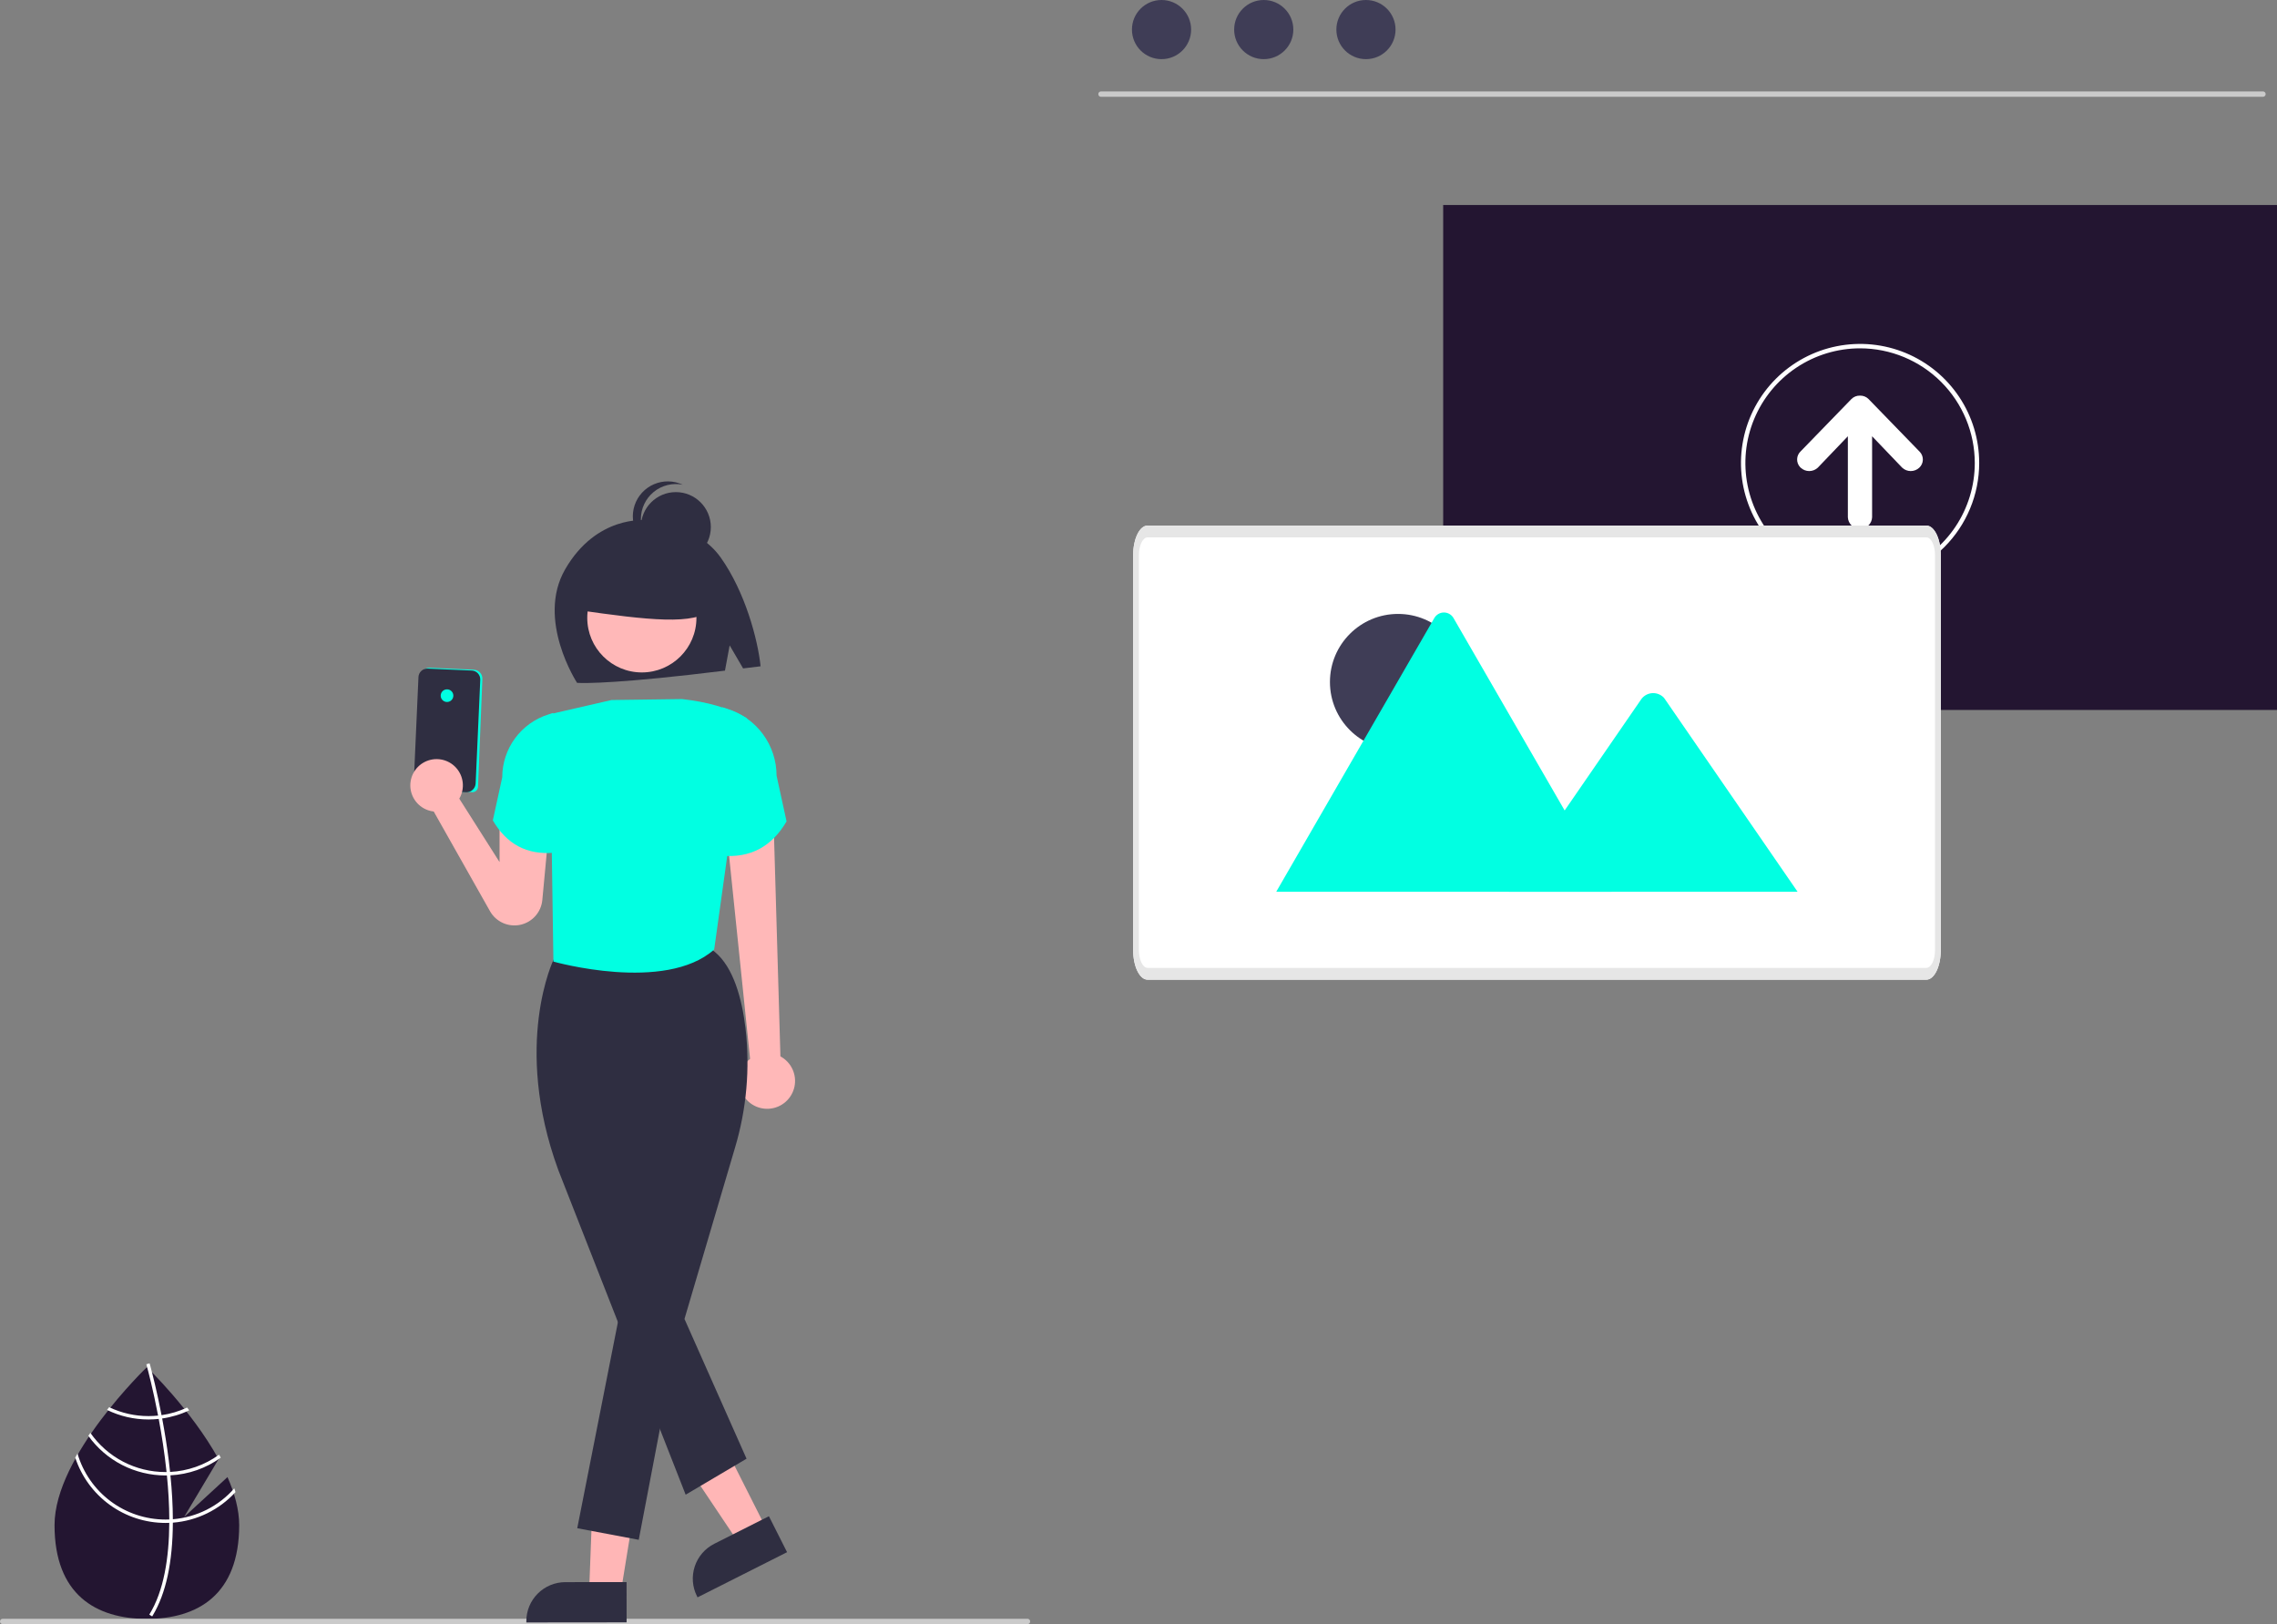 <svg width="1538" height="1097" viewBox="0 0 1538 1097" fill="none" xmlns="http://www.w3.org/2000/svg">
<rect x="0" y="0" width="1538" height="1097" fill="#808080" stroke="none"/>
<g clip-path="url(#clip0)">
<path d="M153.662 997.667L124.308 1024.68L147.636 985.553C129.257 952.236 99.198 923.443 99.198 923.443C99.198 923.443 36.837 983.167 36.837 1030.11C36.837 1077.06 64.757 1093.45 99.198 1093.45C133.639 1093.45 161.559 1077.06 161.559 1030.11C161.559 1019.66 158.465 1008.58 153.662 997.667Z" fill="#231531"/>
<path d="M116.759 1026.14V1028.46C116.622 1055.35 112.084 1076.34 103.179 1091.12C103.053 1091.34 102.915 1091.54 102.789 1091.76L101.792 1091.15L100.841 1090.56C110.72 1074.6 114.215 1052.04 114.341 1028.58C114.353 1027.83 114.364 1027.06 114.353 1026.29C114.318 1016.36 113.711 1006.31 112.737 996.552C112.668 995.796 112.588 995.028 112.507 994.261C111.155 981.384 109.207 969.081 107.213 958.392C107.075 957.636 106.926 956.88 106.777 956.135C103.328 938.058 99.809 924.964 99.007 922.066C98.915 921.711 98.858 921.516 98.847 921.47L99.935 921.161L99.947 921.149L101.047 920.84C101.059 920.886 101.253 921.539 101.574 922.753C102.801 927.29 105.987 939.605 109.115 955.849C109.253 956.582 109.402 957.338 109.539 958.094C111.167 966.767 112.76 976.458 114.02 986.631C114.341 989.186 114.628 991.706 114.88 994.192C114.971 994.959 115.052 995.727 115.12 996.483C116.175 1007.03 116.721 1016.92 116.759 1026.14Z" fill="white"/>
<path d="M109.115 955.849C108.347 955.952 107.568 956.055 106.777 956.135C104.63 956.356 102.473 956.467 100.314 956.467C91.113 956.48 82.028 954.428 73.726 950.465C73.244 951.072 72.763 951.679 72.27 952.298C81.004 956.559 90.596 958.769 100.314 958.759C102.618 958.758 104.921 958.636 107.213 958.392C107.992 958.312 108.771 958.209 109.539 958.094C115.877 957.185 122.041 955.32 127.818 952.561C127.326 951.931 126.844 951.313 126.374 950.705C120.906 953.26 115.09 954.993 109.115 955.849V955.849Z" fill="white"/>
<path d="M114.88 994.192C114.089 994.238 113.298 994.261 112.508 994.261C112.267 994.272 112.015 994.272 111.774 994.272C101.805 994.272 91.984 991.863 83.148 987.249C74.311 982.635 66.722 975.954 61.028 967.775C60.569 968.451 60.111 969.126 59.664 969.814C65.6 978.09 73.422 984.833 82.484 989.485C91.547 994.136 101.587 996.563 111.774 996.563C112.095 996.563 112.416 996.563 112.737 996.552C113.539 996.54 114.33 996.517 115.12 996.483C127.357 995.857 139.154 991.72 149.1 984.569C148.734 983.893 148.367 983.217 147.989 982.541C138.322 989.563 126.815 993.612 114.88 994.192V994.192Z" fill="white"/>
<path d="M116.759 1026.14C115.957 1026.21 115.155 1026.26 114.353 1026.29C113.493 1026.33 112.633 1026.35 111.774 1026.35C98.378 1026.33 85.348 1021.98 74.634 1013.94C63.92 1005.91 56.098 994.615 52.341 981.762C51.825 982.69 51.309 983.607 50.816 984.535C55.05 997.358 63.219 1008.52 74.162 1016.44C85.105 1024.36 98.265 1028.63 111.774 1028.64C112.633 1028.64 113.493 1028.63 114.341 1028.58C115.155 1028.56 115.957 1028.51 116.759 1028.46C132.963 1027.19 148.08 1019.81 159.048 1007.82C158.807 1006.98 158.532 1006.14 158.257 1005.29C147.663 1017.37 132.778 1024.85 116.759 1026.14Z" fill="white"/>
<path d="M1538 138.464H974.795V479.532H1538V138.464Z" fill="#231531"/>
<path d="M1528.52 65.379H743.669C743.187 65.379 742.725 65.188 742.384 64.847C742.043 64.506 741.852 64.044 741.852 63.563C741.852 63.081 742.043 62.619 742.384 62.279C742.725 61.938 743.187 61.747 743.669 61.747H1528.52C1529 61.747 1529.47 61.938 1529.81 62.279C1530.15 62.619 1530.34 63.081 1530.34 63.563C1530.34 64.044 1530.15 64.506 1529.81 64.847C1529.47 65.188 1529 65.379 1528.52 65.379Z" fill="#CACACA"/>
<path d="M784.561 39.954C795.598 39.954 804.545 31.01 804.545 19.977C804.545 8.944 795.598 0 784.561 0C773.524 0 764.576 8.944 764.576 19.977C764.576 31.01 773.524 39.954 784.561 39.954Z" fill="#3F3D56"/>
<path d="M853.599 39.954C864.636 39.954 873.583 31.01 873.583 19.977C873.583 8.944 864.636 0 853.599 0C842.562 0 833.614 8.944 833.614 19.977C833.614 31.01 842.562 39.954 853.599 39.954Z" fill="#3F3D56"/>
<path d="M922.637 39.954C933.674 39.954 942.622 31.01 942.622 19.977C942.622 8.944 933.674 0 922.637 0C911.6 0 902.652 8.944 902.652 19.977C902.652 31.01 911.6 39.954 922.637 39.954Z" fill="#3F3D56"/>
<path d="M1296.39 304.839L1262.11 269.521C1261.36 268.767 1260.47 268.174 1259.48 267.778C1258.5 267.382 1257.44 267.192 1256.38 267.219H1256.28C1255.21 267.192 1254.16 267.382 1253.17 267.778C1252.19 268.174 1251.29 268.767 1250.54 269.521L1216.26 304.839C1214.8 306.209 1213.93 308.105 1213.87 310.109C1213.8 312.114 1214.53 314.063 1215.9 315.528C1216.02 315.652 1216.14 315.772 1216.26 315.887C1217.83 317.354 1219.9 318.17 1222.04 318.17C1224.19 318.17 1226.26 317.354 1227.83 315.887L1248.14 294.66V349.39C1248.23 351.497 1249.14 353.487 1250.66 354.945C1252.19 356.402 1254.22 357.216 1256.33 357.216C1258.44 357.216 1260.47 356.402 1261.99 354.945C1263.52 353.487 1264.42 351.497 1264.51 349.39V294.66L1284.83 315.887C1286.4 317.354 1288.46 318.17 1290.61 318.17C1292.76 318.17 1294.82 317.354 1296.39 315.887C1297.86 314.518 1298.72 312.622 1298.79 310.617C1298.85 308.613 1298.12 306.663 1296.75 305.198C1296.64 305.075 1296.52 304.955 1296.39 304.839Z" fill="white"/>
<path d="M1256.4 393.148C1240.48 393.148 1224.93 388.431 1211.7 379.593C1198.47 370.756 1188.15 358.195 1182.06 343.499C1175.97 328.803 1174.38 312.632 1177.49 297.031C1180.59 281.429 1188.25 267.099 1199.5 255.851C1210.76 244.603 1225.09 236.943 1240.7 233.84C1256.31 230.737 1272.49 232.329 1287.19 238.417C1301.89 244.504 1314.45 254.812 1323.3 268.039C1332.14 281.265 1336.85 296.814 1336.85 312.721C1336.83 334.044 1328.35 354.487 1313.26 369.565C1298.18 384.642 1277.73 393.124 1256.4 393.148V393.148ZM1256.4 235.273C1241.07 235.273 1226.09 239.816 1213.35 248.326C1200.61 256.836 1190.68 268.931 1184.82 283.083C1178.95 297.235 1177.42 312.807 1180.41 327.83C1183.4 342.854 1190.78 356.654 1201.61 367.485C1212.45 378.316 1226.25 385.692 1241.28 388.681C1256.31 391.669 1271.89 390.135 1286.05 384.274C1300.2 378.412 1312.3 368.485 1320.82 355.749C1329.33 343.013 1333.87 328.039 1333.87 312.721C1333.85 292.188 1325.68 272.502 1311.16 257.983C1296.63 243.464 1276.94 235.297 1256.4 235.273V235.273Z" fill="white"/>
<path d="M1301.16 661.708H775.138C769.762 661.695 765.404 652.785 765.397 641.785V374.904C765.397 363.906 769.762 354.999 775.138 354.981H1301.16C1306.54 354.995 1310.89 363.904 1310.9 374.904V641.783C1310.89 652.781 1306.53 661.694 1301.16 661.708Z" fill="white"/>
<path d="M944.308 506.625C969.712 506.625 990.306 486.039 990.306 460.645C990.306 435.251 969.712 414.665 944.308 414.665C918.904 414.665 898.31 435.251 898.31 460.645C898.31 486.039 918.904 506.625 944.308 506.625Z" fill="#3F3D56"/>
<path d="M1088.55 602.335H862.902C862.62 602.338 862.338 602.315 862.06 602.266L968.786 417.484C969.437 416.333 970.382 415.375 971.525 414.709C972.668 414.042 973.967 413.691 975.29 413.691C976.613 413.691 977.912 414.042 979.055 414.709C980.197 415.375 981.142 416.333 981.793 417.484L1053.42 541.488L1056.85 547.421L1088.55 602.335Z" fill="#01FFE2"/>
<path d="M1214.19 602.337H1019.02L1056.83 547.428L1059.56 543.472L1108.84 471.911C1109.71 470.816 1110.8 469.917 1112.04 469.272C1113.29 468.627 1114.65 468.25 1116.05 468.167C1117.44 468.084 1118.84 468.295 1120.15 468.788C1121.46 469.281 1122.65 470.044 1123.65 471.028C1123.91 471.307 1124.14 471.602 1124.36 471.911L1214.19 602.337Z" fill="#01FFE2"/>
<path d="M1301.16 661.708H775.138C769.762 661.695 765.404 652.785 765.397 641.785V374.904C765.397 363.906 769.762 354.999 775.138 354.981H1301.16C1306.54 354.995 1310.89 363.904 1310.9 374.904V641.783C1310.89 652.781 1306.53 661.694 1301.16 661.708ZM775.138 362.95C771.911 362.95 769.297 368.306 769.293 374.904V641.783C769.293 648.381 771.911 653.73 775.138 653.737H1301.16C1304.39 653.737 1307 648.383 1307.01 641.783V374.904C1307.01 368.306 1304.39 362.957 1301.16 362.95L775.138 362.95Z" fill="#E6E6E6"/>
<path d="M694.014 1097H1.817C1.335 1097 0.873 1096.81 0.532 1096.47C0.191 1096.13 0 1095.67 0 1095.18C0 1094.7 0.191 1094.24 0.532 1093.9C0.873 1093.56 1.335 1093.37 1.817 1093.37H694.014C694.496 1093.37 694.958 1093.56 695.299 1093.9C695.64 1094.24 695.831 1094.7 695.831 1095.18C695.831 1095.67 695.64 1096.13 695.299 1096.47C694.958 1096.81 694.496 1097 694.014 1097Z" fill="#CACACA"/>
<path d="M486.812 376.587C469.705 352.506 435.86 351.383 435.86 351.383C435.86 351.383 402.88 347.87 381.724 384.545C362.005 418.73 389.789 461.222 389.789 461.222C395.281 461.551 419.024 461.695 489.682 452.969L492.848 435.903L501.93 451.466C505.706 451.005 509.633 450.528 513.738 450.033C511.88 431.922 503.273 399.757 486.812 376.587Z" fill="#2F2E41"/>
<path d="M527.137 713.516L522.605 557.685L491.751 571.178L506.639 715.205C503.429 717.692 501.11 721.15 500.026 725.062C498.942 728.974 499.151 733.132 500.623 736.916C502.095 740.699 504.75 743.906 508.194 746.059C511.637 748.211 515.684 749.194 519.732 748.861C523.779 748.528 527.611 746.896 530.655 744.209C533.7 741.522 535.794 737.924 536.627 733.951C537.459 729.977 536.985 725.841 535.275 722.159C533.565 718.477 530.711 715.445 527.137 713.516V713.516Z" fill="#FFB8B8"/>
<path d="M486.93 577.925C507.052 579.871 521.505 571.562 531.283 554.793L524.533 523.901C524.533 513.85 521.329 504.062 515.386 495.956C509.443 487.849 501.07 481.847 491.482 478.821L487.894 477.688L486.93 577.925Z" fill="#01FFE2"/>
<path d="M319.08 535.075C318.816 535.075 318.552 535.048 318.294 534.994L281.071 534.366L280.99 533.441L280.991 533.401L284.08 456.734C284.114 455.951 284.303 455.182 284.635 454.472C284.966 453.761 285.435 453.123 286.014 452.594C286.592 452.065 287.27 451.654 288.007 451.387C288.744 451.119 289.527 450.999 290.31 451.034L320.125 452.363C320.908 452.398 321.677 452.587 322.387 452.919C323.098 453.251 323.736 453.719 324.265 454.298C324.794 454.876 325.204 455.553 325.472 456.29C325.739 457.026 325.859 457.809 325.824 458.592L322.891 531.412C322.851 532.396 322.432 533.327 321.722 534.009C321.011 534.692 320.065 535.074 319.08 535.075L319.08 535.075Z" fill="#01FFE2"/>
<path d="M315.023 535.13C314.928 535.13 314.832 535.127 314.737 535.123L285.51 533.821C283.851 533.745 282.289 533.014 281.168 531.789C280.047 530.564 279.458 528.944 279.53 527.285L282.652 457.283C282.725 455.702 283.421 454.215 284.589 453.147C285.758 452.079 287.302 451.518 288.883 451.587L318.698 452.915C320.279 452.988 321.767 453.684 322.835 454.852C323.904 456.02 324.465 457.563 324.397 459.144L321.275 529.146C321.202 530.756 320.513 532.276 319.348 533.39C318.184 534.505 316.635 535.128 315.023 535.13V535.13Z" fill="#2F2E41"/>
<path d="M301.937 474.138C304.294 474.138 306.205 472.227 306.205 469.871C306.205 467.515 304.294 465.604 301.937 465.604C299.579 465.604 297.668 467.515 297.668 469.871C297.668 472.227 299.579 474.138 301.937 474.138Z" fill="#01FFE2"/>
<path d="M337.419 554.124V582.263L310.225 539.428C312.158 536.124 312.97 532.284 312.541 528.481C312.112 524.678 310.464 521.115 307.844 518.324C305.224 515.534 301.771 513.665 298.001 512.996C294.231 512.328 290.346 512.895 286.925 514.615C283.504 516.334 280.731 519.113 279.019 522.536C277.308 525.96 276.749 529.845 277.427 533.612C278.105 537.379 279.983 540.826 282.781 543.438C285.579 546.051 289.147 547.689 292.953 548.109L330.967 615.44C332.949 618.951 336.001 621.738 339.678 623.394C343.355 625.051 347.465 625.491 351.41 624.649C355.354 623.808 358.927 621.73 361.608 618.718C364.289 615.706 365.937 611.917 366.314 607.903L371.018 557.755L337.419 554.124Z" fill="#FFB8B8"/>
<path d="M374.65 575.909C355.699 577.742 342.087 569.916 332.879 554.124L339.235 525.029C339.235 515.564 342.253 506.345 347.85 498.711C353.447 491.076 361.333 485.424 370.362 482.574L373.742 481.507L374.65 575.909Z" fill="#01FFE2"/>
<path d="M418.585 1080.13L397.85 1076.77L400.96 995.223L431.563 1000.19L418.585 1080.13Z" fill="#FFB6B6"/>
<path d="M423.242 1095.8L355.512 1095.87L355.511 1095.01C355.505 1088.02 358.275 1081.32 363.214 1076.37C368.153 1071.42 374.855 1068.64 381.847 1068.63H381.848L423.216 1068.59L423.242 1095.8Z" fill="#2F2E41"/>
<path d="M517.671 1032.65L498.916 1042.1L453.497 974.298L481.175 960.339L517.671 1032.65Z" fill="#FFB6B6"/>
<path d="M531.626 1048.4L471.157 1078.9L470.771 1078.14C467.622 1071.9 467.081 1064.66 469.268 1058.03C471.454 1051.39 476.189 1045.89 482.431 1042.74L482.432 1042.74L519.365 1024.11L531.626 1048.4Z" fill="#2F2E41"/>
<path d="M433.537 454.186C453.901 454.186 470.409 437.685 470.409 417.329C470.409 396.973 453.901 380.471 433.537 380.471C413.173 380.471 396.665 396.973 396.665 417.329C396.665 437.685 413.173 454.186 433.537 454.186Z" fill="#FFB8B8"/>
<path d="M479.249 380.175L445.812 362.667L399.637 369.829L390.084 412.008C437.241 418.787 469.881 422.675 480.842 411.212L479.249 380.175Z" fill="#2F2E41"/>
<path d="M374.07 647.8C374.07 647.8 345.962 705.265 377.105 790.3L463.125 1009.56L504.249 985.256L462.33 890.861L496.428 775.32C504.28 749.135 506.7 721.623 503.541 694.47C501.084 674.151 495.381 653.488 482.975 643.072C453.785 618.561 374.07 647.8 374.07 647.8Z" fill="#2F2E41"/>
<path d="M421.092 874.168L389.907 1032.21L431.439 1040.04L457.566 903.24L421.092 874.168Z" fill="#2F2E41"/>
<path d="M460.733 472.182L413.061 472.817L371.33 482.413L373.804 649.491C373.804 649.491 449.252 670.829 482.391 641.321L504.249 484.943C491.984 478.013 477.256 474.024 460.733 472.182Z" fill="#01FFE2"/>
<path d="M456.512 379.604C469.556 379.604 480.13 369.034 480.13 355.995C480.13 342.956 469.556 332.386 456.512 332.386C443.468 332.386 432.894 342.956 432.894 355.995C432.894 369.034 443.468 379.604 456.512 379.604Z" fill="#2F2E41"/>
<path d="M432.894 350.547C432.892 347.055 433.665 343.607 435.158 340.45C436.651 337.293 438.826 334.507 441.526 332.292C444.226 330.078 447.385 328.489 450.773 327.642C454.162 326.796 457.697 326.711 461.122 327.395C458.098 325.969 454.806 325.201 451.463 325.143C448.12 325.084 444.803 325.736 441.731 327.056C438.659 328.375 435.903 330.332 433.644 332.796C431.386 335.26 429.676 338.175 428.63 341.35C427.583 344.524 427.223 347.884 427.573 351.207C427.923 354.531 428.975 357.743 430.66 360.629C432.345 363.516 434.624 366.012 437.346 367.952C440.068 369.892 443.172 371.232 446.451 371.883C442.399 369.979 438.973 366.961 436.572 363.183C434.172 359.405 432.896 355.023 432.894 350.547V350.547Z" fill="#2F2E41"/>
</g>
<defs>
<clipPath id="clip0">
<rect width="1538" height="1097" fill="white"/>
</clipPath>
</defs>
</svg>

